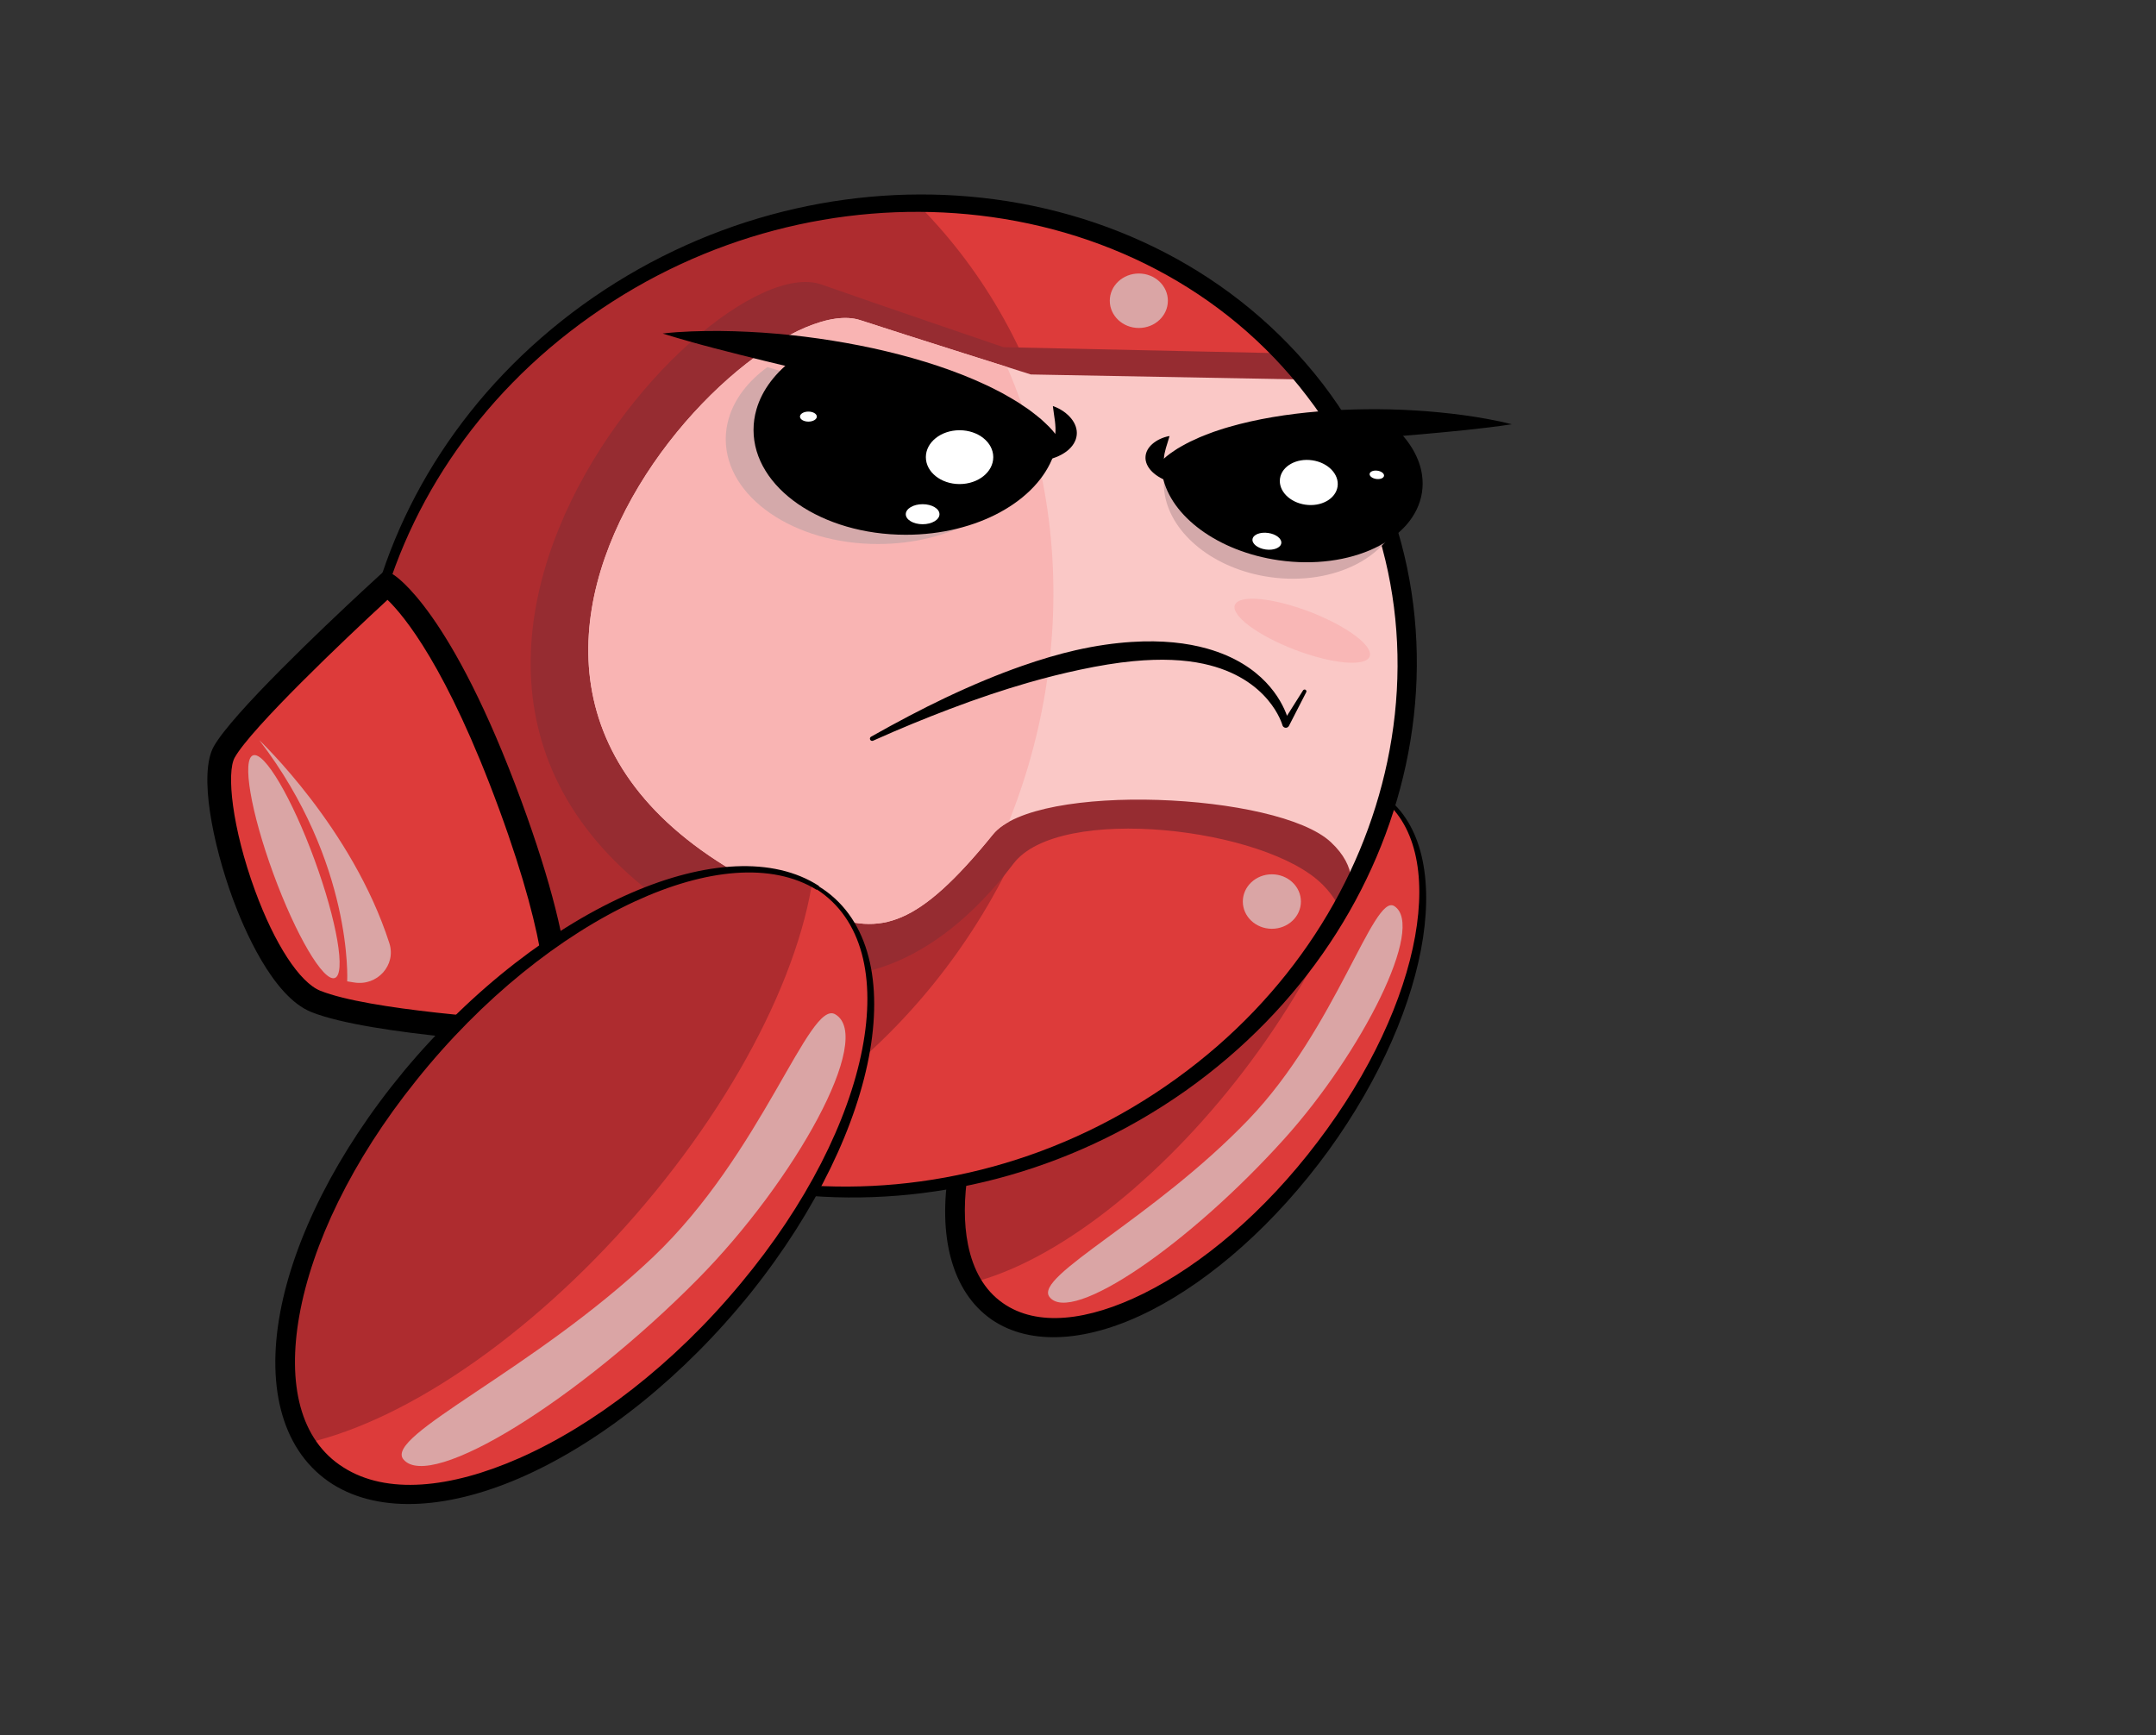 <?xml version="1.0" encoding="UTF-8" standalone="no"?>
<!DOCTYPE svg PUBLIC "-//W3C//DTD SVG 1.1//EN" "http://www.w3.org/Graphics/SVG/1.1/DTD/svg11.dtd">
<svg width="100%" height="100%" viewBox="0 0 2005 1614" version="1.1" xmlns="http://www.w3.org/2000/svg" xmlns:xlink="http://www.w3.org/1999/xlink" xml:space="preserve" xmlns:serif="http://www.serif.com/" style="fill-rule:evenodd;clip-rule:evenodd;stroke-linejoin:round;stroke-miterlimit:2;">
    <rect x="0" y="0" width="2005" height="1614" fill="#333333" stroke="none"/>
    <g id="Mesa-de-trabajo1" serif:id="Mesa de trabajo1" transform="matrix(1.302,0,0,1.28,-1330.44,-821.318)">
        <rect x="1021.98" y="641.769" width="1539.97" height="1260.68" style="fill:none;"/>
        <g transform="matrix(0.768,0,0,0.781,507.831,402.456)">
            <g transform="matrix(1.266,0,0,1.222,-415.426,59.33)">
                <g transform="matrix(0.306,0.22,-0.437,0.61,1572.09,234.381)">
                    <circle cx="1530.09" cy="709.741" r="322.084" style="fill:rgb(221,59,58);"/>
                    <clipPath id="_clip1">
                        <circle cx="1530.09" cy="709.741" r="322.084"/>
                    </clipPath>
                    <g clip-path="url(#_clip1)">
                        <g transform="matrix(1.073,-1.72941e-16,-5.04241e-16,1.205,-349.395,-174.28)">
                            <circle cx="1530.09" cy="709.741" r="322.084" style="fill:rgb(174,44,47);"/>
                        </g>
                    </g>
                    <path d="M1529.94,385.406C1439.54,384.73 1356.24,420.429 1295.13,479.045C1234.03,537.648 1195.24,619.187 1192.94,709.486C1191.38,799.758 1226.54,881.771 1285.06,941.244C1346.88,1004.08 1435.34,1041.74 1530.75,1041.83C1624.96,1041.6 1712.08,1004.49 1773.21,942.656C1832.08,883.116 1867.61,800.734 1865.93,709.973C1863.69,620.259 1825.47,539.196 1765.21,480.659C1704.19,421.388 1620.73,385.167 1529.97,385.82L1529.94,385.406ZM1530.21,389.492C1617.59,390.12 1695.37,426.371 1751.08,484.11C1807.05,542.12 1840.61,621.796 1838.42,709.508C1836.79,797.334 1799.42,876.634 1740.77,933.834C1685.54,987.688 1612.16,1022.03 1529.43,1021.82C1484.96,1021.82 1443.1,1011.49 1405.35,993.616C1373.19,978.392 1344.14,957.757 1319.02,932.949C1261.25,875.892 1224.58,797.138 1223.07,709.995C1220.82,621.701 1254.76,541.549 1311.25,483.428C1366.69,426.386 1443.67,390.555 1530.24,389.907L1530.21,389.492Z"/>
                </g>
                <g transform="matrix(1,0,0,1,390.782,12.062)">
                    <path d="M1490.3,879.869C1475.02,869.737 1447.54,972.977 1383.16,1042.41C1312.91,1118.17 1225.38,1161.51 1236.95,1177.36C1252.9,1199.21 1340.04,1137.09 1409.79,1056.69C1466.28,991.559 1513.6,895.326 1490.3,879.869Z" style="fill:rgb(218,165,165);"/>
                </g>
            </g>
            <g transform="matrix(-0.858,-1.118,1.244,-0.889,1921.22,3296.87)">
                <circle cx="1530.09" cy="709.741" r="322.084" style="fill:rgb(221,59,58);"/>
                <clipPath id="_clip2">
                    <circle cx="1530.09" cy="709.741" r="322.084"/>
                </clipPath>
                <g clip-path="url(#_clip2)">
                    <g transform="matrix(-0.74,0.999,-0.861,-0.638,3402.71,-473.714)">
                        <ellipse cx="1477.02" cy="699.644" rx="276.963" ry="351.222" style="fill:rgb(174,44,47);"/>
                    </g>
                    <g transform="matrix(-0.595,0.804,-0.812,-0.601,3031.48,-149.245)">
                        <path d="M1884.88,483.264C1837.53,396.213 1831.25,475.436 1831.25,475.436L1649.39,465.05C1649.39,465.05 1568.05,433.619 1535.91,420.732C1460.19,390.359 1196.98,709.96 1526.88,860.437C1563.82,877.285 1619.35,866.071 1666.76,798.851C1693.52,760.911 1821.72,780.878 1857.83,818.982C1893.93,857.086 1851.38,890.5 1851.38,890.5C1851.38,890.5 2019.48,730.767 1884.88,483.264Z" style="fill:rgb(150,44,49);"/>
                    </g>
                    <g transform="matrix(-0.558,0.753,-0.707,-0.524,2896.47,-97.835)">
                        <path d="M1884.88,483.264C1837.53,396.213 1831.25,475.436 1831.25,475.436L1649.39,465.05C1649.39,465.05 1568.05,433.619 1535.91,420.732C1460.19,390.359 1196.98,709.96 1526.88,860.437C1563.82,877.285 1587.98,872.343 1635.39,805.123C1662.15,767.183 1821.72,780.878 1857.83,818.982C1893.93,857.086 1851.38,890.5 1851.38,890.5C1851.38,890.5 2019.48,730.767 1884.88,483.264Z" style="fill:rgb(250,200,198);"/>
                        <clipPath id="_clip3">
                            <path d="M1884.88,483.264C1837.53,396.213 1831.25,475.436 1831.25,475.436L1649.39,465.05C1649.39,465.05 1568.05,433.619 1535.91,420.732C1460.19,390.359 1196.98,709.96 1526.88,860.437C1563.82,877.285 1587.98,872.343 1635.39,805.123C1662.15,767.183 1821.72,780.878 1857.83,818.982C1893.93,857.086 1851.38,890.5 1851.38,890.5C1851.38,890.5 2019.48,730.767 1884.88,483.264Z"/>
                        </clipPath>
                        <g clip-path="url(#_clip3)">
                            <g transform="matrix(1.327,5.02047e-16,-2.1633e-16,1.217,-657.867,-207.758)">
                                <ellipse cx="1477.02" cy="699.644" rx="276.963" ry="351.222" style="fill:rgb(249,180,179);"/>
                            </g>
                        </g>
                    </g>
                </g>
                <path d="M1530.04,386.288C1438.17,385.684 1354.89,423.42 1295.38,484.455C1238.63,542.651 1203.55,622.029 1202.96,709.584C1202.54,797.437 1236.88,877.429 1293.13,936.387C1352.81,998.937 1437.09,1037.78 1530.31,1037.91C1623.23,1037.67 1707.2,998.931 1766.69,936.58C1822.91,877.661 1857.23,797.709 1856.77,709.883C1856.19,622.456 1821.22,543.194 1764.68,485.013C1705.22,423.834 1621.94,385.961 1530.05,386.54L1530.04,386.288ZM1530.13,388.772C1620.8,389.344 1702.44,427.587 1760.25,488.595C1814.82,546.179 1848.15,624.055 1847.58,709.598C1847.13,794.977 1812.93,872.342 1757.79,929.245C1700.05,988.815 1619.28,1025.97 1529.87,1025.74C1440.53,1025.87 1359.88,988.613 1302.3,928.967C1247.46,872.15 1213.46,795.013 1213.05,709.897C1212.47,624.247 1245.87,546.294 1300.51,488.683C1358.24,427.807 1439.68,389.619 1530.14,389.024L1530.13,388.772Z"/>
            </g>
            <g transform="matrix(-1.919,1.783,-1.818,-1.835,3036.58,988.008)">
                <g transform="matrix(0.506,0,0,0.506,531.707,498.629)">
                    <path d="M0,-37.368C-58.904,95.033 -47.789,137.794 -47.789,137.794C-47.789,137.794 85.405,139.085 116.221,129.233C147.048,119.377 211.424,-4.789 193.86,-45.279C176.296,-85.769 92.017,-176.453 92.017,-176.453C92.017,-176.453 58.904,-169.768 0,-37.368" style="fill:rgb(221,59,58);fill-rule:nonzero;"/>
                </g>
                <g transform="matrix(0.506,0,0,0.506,511.291,413.261)">
                    <path d="M0,298.308C41.246,298.489 131.346,297.366 154.136,290.079C165.561,286.427 190.108,255.027 209.844,210.667C226.462,173.314 232.931,141.223 226.725,126.919C212.117,93.242 147.687,21.395 130.595,2.653C120.628,9.522 91.656,36.439 47.851,134.901C3.418,234.774 -0.393,282.54 0,298.308M8.465,315.034C-0.529,315.034 -6.413,314.982 -7.494,314.972L-13.751,314.91L-15.351,308.753C-15.835,306.889 -26.53,261.579 32.897,128.004C57.657,72.349 81.005,31.557 102.29,6.76C118.511,-12.136 128.209,-15.308 130.794,-15.83L135.238,-16.726L138.352,-13.376C141.833,-9.63 223.812,78.831 241.743,120.165C253.5,147.27 233.809,197.308 224.798,217.564C207.95,255.434 180.19,299.27 159.055,306.027C133.603,314.163 45.155,315.034 8.465,315.034" style="fill-rule:nonzero;"/>
                </g>
                <g transform="matrix(-0.212,0.459,0.459,0.212,607.462,511.754)">
                    <path d="M13.728,-21.448C60.84,-20.811 99.031,-13.525 99.031,-5.177C99.031,3.172 60.84,9.423 13.728,8.785C-33.384,8.148 -71.577,0.862 -71.577,-7.486C-71.576,-15.835 -33.384,-22.086 13.728,-21.448" style="fill:rgb(218,165,165);fill-rule:nonzero;"/>
                </g>
                <g transform="matrix(0.299,0.407,0.407,-0.299,640.373,502.59)">
                    <path d="M-79.082,-3.237L-74.149,-3.237C-74.149,-3.237 -63.329,-87.821 17.133,-164.015C17.133,-164.015 -58.049,-112.518 -98.259,-35.091C-105.859,-20.457 -95.525,-3.237 -79.082,-3.237" style="fill:rgb(218,165,165);fill-rule:nonzero;"/>
                </g>
            </g>
            <g transform="matrix(1.585,0,0,1.392,-915.649,12.022)">
                <g transform="matrix(0.306,0.22,-0.437,0.61,1181.04,231.731)">
                    <circle cx="1530.09" cy="709.741" r="322.084" style="fill:rgb(221,59,58);"/>
                    <clipPath id="_clip4">
                        <circle cx="1530.09" cy="709.741" r="322.084"/>
                    </clipPath>
                    <g clip-path="url(#_clip4)">
                        <g transform="matrix(1.073,-1.72941e-16,-5.04241e-16,1.205,-349.395,-174.28)">
                            <circle cx="1530.09" cy="709.741" r="322.084" style="fill:rgb(174,44,47);"/>
                        </g>
                    </g>
                    <path d="M1529.64,385.735C1440.97,385.158 1359.4,419.669 1299.1,476.425C1236.77,535.092 1197.27,617.535 1195.37,708.933C1194.1,798.863 1229.44,880.551 1287.84,939.87C1349.48,1002.49 1437.05,1040.29 1532.09,1040.37C1623.44,1040.16 1707.62,1004.5 1767.72,945.215C1828.11,885.652 1864.8,802.369 1863.38,710.457C1861.53,620.927 1823.82,539.989 1764.14,481.438C1703.52,421.967 1620.41,385.519 1529.73,386.089L1529.64,385.735ZM1530.46,389.223C1618.22,389.773 1696.63,426.053 1752.78,483.966C1808.95,541.91 1842.78,621.453 1840.98,709.025C1839.59,798.384 1801.2,878.961 1740.92,936.511C1685.09,989.823 1611,1023.47 1528.1,1023.28C1444.69,1023.35 1370.61,988.468 1315.61,933.689C1258.2,876.506 1221.87,797.708 1220.64,710.549C1218.78,620.674 1254.24,539.243 1312.61,480.812C1368.38,424.992 1444.93,390.136 1530.54,389.577L1530.46,389.223Z"/>
                </g>
                <g transform="matrix(1,0,0,1,-0.269,9.412)">
                    <path d="M1490.3,879.869C1475.02,869.737 1447.54,972.977 1383.16,1042.41C1312.91,1118.17 1225.38,1161.51 1236.95,1177.36C1252.9,1199.21 1340.04,1137.09 1409.79,1056.69C1466.28,991.559 1513.6,895.326 1490.3,879.869Z" style="fill:rgb(218,165,165);"/>
                </g>
            </g>
            <g transform="matrix(1.255,0,0,1.15,-396.52,148.475)">
                <ellipse cx="1791.77" cy="866.556" rx="21.522" ry="22.033" style="fill:rgb(218,165,165);"/>
            </g>
            <g transform="matrix(2.909,1.119,-0.328,0.796,-3047.61,-1801.69)">
                <ellipse cx="1791.77" cy="866.556" rx="21.522" ry="22.033" style="fill:rgb(249,183,182);"/>
            </g>
            <g transform="matrix(1.255,0,0,1.15,-520.247,-410.474)">
                <ellipse cx="1791.77" cy="866.556" rx="21.522" ry="22.033" style="fill:rgb(218,165,165);"/>
            </g>
            <g transform="matrix(-2.776,0,0,2.391,3084.64,-564.849)">
                <g transform="matrix(0.506,0,0,0.506,524.989,545.709)">
                    <path d="M0,-16.252C0.344,-11.145 1.304,-6.144 2.804,-1.334C13.651,33.82 53.348,59.884 100.669,59.884C156.353,59.884 201.486,23.798 201.486,-20.723C201.486,-26.127 200.822,-31.424 199.543,-36.531C195.78,-51.703 186.68,-65.328 173.915,-76.136L0,-16.252Z" style="fill:rgb(212,169,170);fill-rule:nonzero;"/>
                </g>
                <g transform="matrix(0.506,0,0,0.506,515.682,542.111)">
                    <path d="M0,-16.252C0.344,-11.145 1.304,-6.144 2.804,-1.334C13.651,33.82 53.348,59.884 100.669,59.884C156.353,59.884 201.486,23.798 201.486,-20.723C201.486,-26.127 200.822,-31.424 199.543,-36.531C195.78,-51.703 186.68,-65.328 173.915,-76.136L0,-16.252Z" style="fill-rule:nonzero;"/>
                </g>
                <g transform="matrix(0.506,0,0,0.506,517.351,543.496)">
                    <path d="M0,-41.819C-2.815,-40.755 -5.058,-39.27 -7.082,-37.674C-9.072,-36.058 -10.737,-34.26 -12.101,-32.334C-14.808,-28.488 -16.224,-24.055 -15.794,-19.536C-15.432,-15.032 -13.065,-10.494 -9.051,-6.972C-5.015,-3.467 0.363,-0.905 6.544,0C4.215,-4.069 2.11,-7.402 0.776,-10.666C-0.54,-13.921 -1.315,-16.965 -1.596,-20.16C-1.931,-23.343 -1.725,-26.657 -1.382,-30.214C-1.03,-33.792 -0.408,-37.497 0,-41.819" style="fill-rule:nonzero;"/>
                </g>
                <g transform="matrix(0,-0.506,-0.506,0,548.609,530.919)">
                    <path d="M-22.316,-22.316C-33.748,-22.316 -43.017,-12.325 -43.017,0C-43.017,12.325 -33.748,22.316 -22.316,22.316C-10.884,22.316 -1.615,12.325 -1.615,0C-1.615,-12.325 -10.884,-22.316 -22.316,-22.316" style="fill:white;fill-rule:nonzero;"/>
                </g>
                <g transform="matrix(0,-0.506,-0.506,0,560.983,558.768)">
                    <path d="M-11.158,-11.158C-15.413,-11.158 -18.862,-6.162 -18.862,-0C-18.862,6.162 -15.413,11.158 -11.158,11.158C-6.903,11.158 -3.454,6.162 -3.454,-0C-3.454,-6.162 -6.903,-11.158 -11.158,-11.158" style="fill:white;fill-rule:nonzero;"/>
                </g>
                <g transform="matrix(0,-0.506,-0.506,0,599.252,523.611)">
                    <path d="M-5.579,-5.579C-7.706,-5.579 -9.431,-3.081 -9.431,0C-9.431,3.081 -7.706,5.579 -5.579,5.579C-3.452,5.579 -1.727,3.081 -1.727,0C-1.727,-3.081 -3.452,-5.579 -5.579,-5.579" style="fill:white;fill-rule:nonzero;"/>
                </g>
                <g transform="matrix(0.506,0,0,0.506,648.076,533.908)">
                    <path d="M0,-78.649C-6.349,-79.56 -12.691,-79.996 -19.016,-80.294C-25.348,-80.603 -31.647,-80.654 -37.949,-80.621C-41.095,-80.59 -44.225,-80.483 -47.372,-80.409C-50.511,-80.311 -53.629,-80.127 -56.761,-79.97C-63.023,-79.644 -69.239,-79.117 -75.442,-78.505C-87.844,-77.269 -100.119,-75.475 -112.24,-73.22C-124.356,-70.953 -136.335,-68.259 -148.044,-64.988C-171.457,-58.508 -194.044,-50.024 -214.195,-39.036C-216.756,-37.726 -219.143,-36.196 -221.599,-34.782L-225.216,-32.593C-226.418,-31.863 -227.545,-31.05 -228.704,-30.279C-230.984,-28.698 -233.34,-27.215 -235.517,-25.568L-241.926,-20.575C-243.996,-18.877 -245.937,-17.074 -247.868,-15.307C-248.815,-14.405 -249.78,-13.527 -250.696,-12.616C-251.598,-11.691 -252.451,-10.738 -253.306,-9.794C-256.83,-6.098 -259.741,-2.076 -262.237,2.005C-259.298,0.996 -256.554,-0.088 -253.831,-1.146L-251.826,-1.958L-249.749,-2.71C-248.355,-3.2 -247.026,-3.727 -245.672,-4.228C-244.324,-4.735 -242.977,-5.232 -241.677,-5.757C-240.339,-6.255 -238.959,-6.718 -237.611,-7.195C-234.887,-8.132 -232.35,-9.182 -229.619,-10.066C-218.999,-13.844 -208.287,-17.233 -197.697,-20.623C-176.4,-27.283 -154.967,-33.435 -133.217,-39.469C-111.485,-45.52 -89.469,-51.387 -67.285,-57.681C-45.079,-64.045 -22.726,-70.442 0,-78.649" style="fill-rule:nonzero;"/>
                </g>
            </g>
            <g transform="matrix(2.369,0.342,-0.305,1.971,690.705,-494.525)">
                <g transform="matrix(0.461,2.72677e-17,7.18957e-17,0.506,517.733,550.478)">
                    <path d="M0,-16.252C0.344,-11.145 1.304,-6.144 2.804,-1.334C13.651,33.82 53.348,59.884 100.669,59.884C156.353,59.884 201.486,23.798 201.486,-20.723C201.486,-26.127 200.822,-31.424 199.543,-36.531C195.78,-51.703 186.68,-65.328 173.915,-76.136L0,-16.252Z" style="fill:rgb(212,169,170);fill-rule:nonzero;"/>
                </g>
                <g transform="matrix(0.506,0,0,0.506,515.682,542.111)">
                    <path d="M0,-16.252C0.344,-11.145 1.304,-6.144 2.804,-1.334C13.651,33.82 53.348,59.884 100.669,59.884C156.353,59.884 201.486,23.798 201.486,-20.723C201.486,-26.127 200.822,-31.424 199.543,-36.531C195.78,-51.703 186.68,-65.328 173.915,-76.136L0,-16.252Z" style="fill-rule:nonzero;"/>
                </g>
                <g transform="matrix(0.506,0,0,0.506,517.351,543.496)">
                    <path d="M0,-41.819C-2.815,-40.755 -5.058,-39.27 -7.082,-37.674C-9.072,-36.058 -10.737,-34.26 -12.101,-32.334C-14.808,-28.488 -16.224,-24.055 -15.794,-19.536C-15.432,-15.032 -13.065,-10.494 -9.051,-6.972C-5.015,-3.467 0.363,-0.905 6.544,0C4.215,-4.069 2.11,-7.402 0.776,-10.666C-0.54,-13.921 -1.315,-16.965 -1.596,-20.16C-1.931,-23.343 -1.725,-26.657 -1.382,-30.214C-1.03,-33.792 -0.408,-37.497 0,-41.819" style="fill-rule:nonzero;"/>
                </g>
                <g transform="matrix(0,-0.506,-0.506,0,573.58,523.212)">
                    <path d="M-22.316,-22.316C-33.748,-22.316 -43.017,-12.325 -43.017,0C-43.017,12.325 -33.748,22.316 -22.316,22.316C-10.884,22.316 -1.615,12.325 -1.615,0C-1.615,-12.325 -10.884,-22.316 -22.316,-22.316" style="fill:white;fill-rule:nonzero;"/>
                </g>
                <g transform="matrix(0,-0.506,-0.506,0,560.983,558.768)">
                    <path d="M-11.158,-11.158C-15.413,-11.158 -18.862,-6.162 -18.862,-0C-18.862,6.162 -15.413,11.158 -11.158,11.158C-6.903,11.158 -3.454,6.162 -3.454,-0C-3.454,-6.162 -6.903,-11.158 -11.158,-11.158" style="fill:white;fill-rule:nonzero;"/>
                </g>
                <g transform="matrix(0,-0.506,-0.506,0,599.252,523.611)">
                    <path d="M-5.579,-5.579C-7.706,-5.579 -9.431,-3.081 -9.431,0C-9.431,3.081 -7.706,5.579 -5.579,5.579C-3.452,5.579 -1.727,3.081 -1.727,0C-1.727,-3.081 -3.452,-5.579 -5.579,-5.579" style="fill:white;fill-rule:nonzero;"/>
                </g>
                <g transform="matrix(0.506,0,0,0.506,648.076,533.908)">
                    <path d="M0,-78.649C-6.349,-79.56 -12.691,-79.996 -19.016,-80.294C-25.348,-80.603 -31.647,-80.654 -37.949,-80.621C-41.095,-80.59 -44.225,-80.483 -47.372,-80.409C-50.511,-80.311 -53.629,-80.127 -56.761,-79.97C-63.023,-79.644 -69.239,-79.117 -75.442,-78.505C-87.844,-77.269 -100.119,-75.475 -112.24,-73.22C-124.356,-70.953 -136.335,-68.259 -148.044,-64.988C-171.457,-58.508 -194.044,-50.024 -214.195,-39.036C-216.756,-37.726 -219.143,-36.196 -221.599,-34.782L-225.216,-32.593C-226.418,-31.863 -227.545,-31.05 -228.704,-30.279C-230.984,-28.698 -233.34,-27.215 -235.517,-25.568L-241.926,-20.575C-243.996,-18.877 -245.937,-17.074 -247.868,-15.307C-248.815,-14.405 -249.78,-13.527 -250.696,-12.616C-251.598,-11.691 -252.451,-10.738 -253.306,-9.794C-256.83,-6.098 -259.741,-2.076 -262.237,2.005C-259.298,0.996 -256.554,-0.088 -253.831,-1.146L-251.826,-1.958L-249.749,-2.71C-248.355,-3.2 -247.026,-3.727 -245.672,-4.228C-244.324,-4.735 -242.977,-5.232 -241.677,-5.757C-240.339,-6.255 -238.959,-6.718 -237.611,-7.195C-234.887,-8.132 -232.35,-9.182 -229.619,-10.066C-218.999,-13.844 -208.287,-17.233 -197.697,-20.623C-176.4,-27.283 -154.967,-33.435 -133.217,-39.469C-111.485,-45.52 -89.469,-51.387 -67.285,-57.681C-45.079,-64.045 -22.726,-70.442 0,-78.649" style="fill-rule:nonzero;"/>
                </g>
            </g>
            <g transform="matrix(1.442,0,0,1.392,-765.656,-26.894)">
                <path d="M1835.48,700.804L1825.17,717.73C1821.52,707.196 1809.51,683.337 1773.71,672.85C1760.8,669.067 1744.72,667.062 1724.85,668.388C1714.01,669.111 1702.01,670.817 1688.82,673.927C1678.07,676.462 1666.53,679.969 1654.13,684.466C1638.88,690.002 1622.36,697.079 1604.42,705.913C1589.55,713.238 1573.81,721.841 1556.95,731.687C1556.23,732.061 1555.95,732.965 1556.31,733.704C1556.67,734.444 1557.54,734.741 1558.26,734.367C1575.8,726.196 1592.17,719.31 1607.46,713.284C1625.71,706.093 1642.37,700.375 1657.63,695.791C1669.85,692.121 1681.14,689.263 1691.59,686.955C1704.19,684.17 1715.55,682.264 1725.85,681.243C1744.22,679.422 1759.12,680.266 1771.28,682.974C1813.92,692.466 1822.18,723.912 1822.18,723.912C1822.39,724.861 1823.13,725.583 1824.06,725.728C1824.99,725.873 1825.91,725.412 1826.37,724.567L1837.54,702.018C1837.86,701.43 1837.66,700.682 1837.1,700.347C1836.53,700.012 1835.81,700.217 1835.48,700.804Z"/>
            </g>
        </g>
    </g>
</svg>
